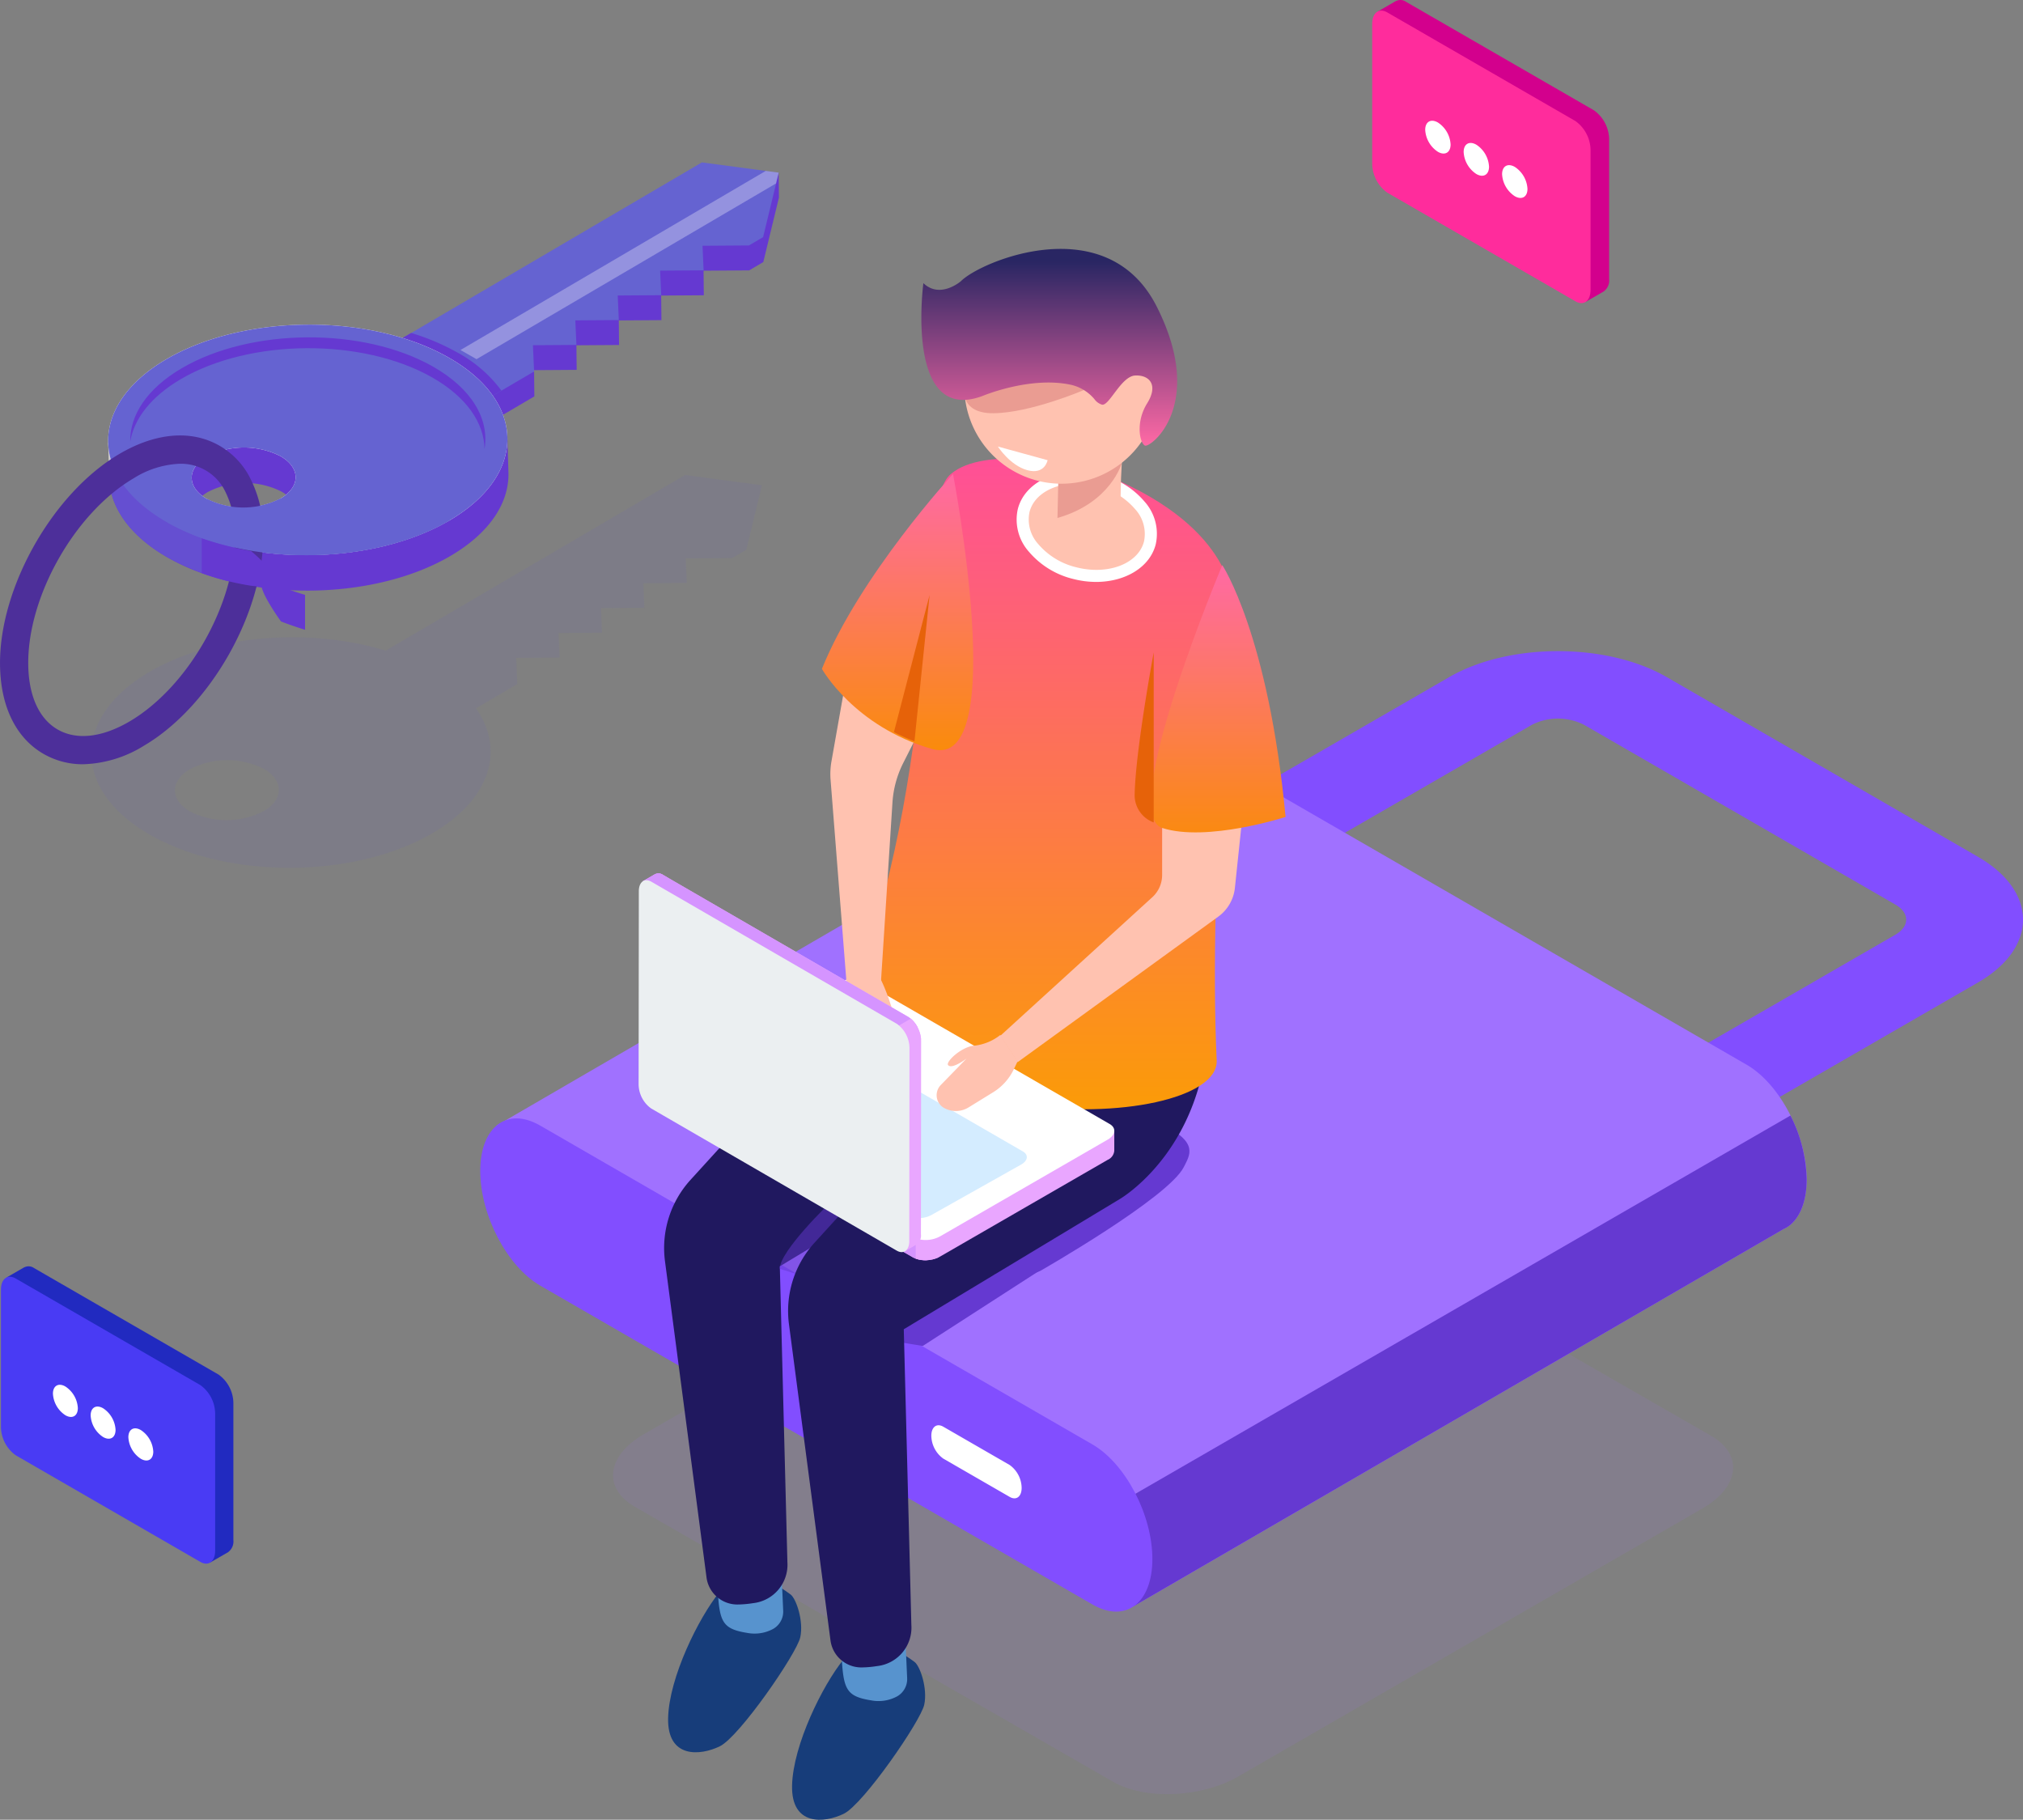 <svg xmlns="http://www.w3.org/2000/svg" xmlns:xlink="http://www.w3.org/1999/xlink" width="400" height="359.791" viewBox="0 0 400 359.791">
  <rect x="0" y="0" width="400" height="359.791" fill="#808080" stroke="none"/>
  <defs>
    <linearGradient id="linear-gradient" x1="0.5" x2="0.5" y2="1" gradientUnits="objectBoundingBox">
      <stop offset="0" stop-color="#ff5096"/>
      <stop offset="1" stop-color="#fb9f00"/>
    </linearGradient>
    <linearGradient id="linear-gradient-2" x1="0.5" x2="0.5" y2="1" gradientUnits="objectBoundingBox">
      <stop offset="0" stop-color="#292663"/>
      <stop offset="1" stop-color="#ff69a5"/>
    </linearGradient>
    <linearGradient id="linear-gradient-3" x1="0.5" x2="0.5" y2="1" gradientUnits="objectBoundingBox">
      <stop offset="0" stop-color="#ff69a5"/>
      <stop offset="1" stop-color="#fa8b0c"/>
    </linearGradient>
  </defs>
  <g id="Illustration" transform="translate(-272.318 -62.067)">
    <g id="Group_1674" data-name="Group 1674" transform="translate(272.318 94.169)">
      <path id="Path_1011" data-name="Path 1011" d="M418.437,137.13l-59.2,34.731c-15.008-4.606-34.13-3.182-46.748,4.222-15.352,9.007-15.251,23.437.226,32.229a47.226,47.226,0,0,0,11.645,4.567,62.117,62.117,0,0,0,9.255,1.6c12.311,1.2,25.451-1,34.923-6.554,11.473-6.732,14.312-16.489,8.556-24.661l8.168-4.792-.231-5.186,8.6-.06-.217-4.856,8.6-.06-.217-4.857,8.6-.06-.217-4.856,8.6-.06-.216-4.857,9.177-.065,2.8-1.642,3.09-12.751Zm-83.3,66.455a16.065,16.065,0,0,1-14.533.1c-4.029-2.289-4.056-6.046-.059-8.39a16.065,16.065,0,0,1,14.533-.1C339.106,197.484,339.132,201.24,335.136,203.585Z" transform="translate(-282.977 -75.321)" fill="#6563d1" opacity="0.1"/>
      <path id="Path_1012" data-name="Path 1012" d="M456.322,359.336,361.8,304.986c-6.364-3.674-5.566-10.093,1.783-14.335l91.744-52.968c7.349-4.243,18.466-4.7,24.83-1.029L574.678,291c6.364,3.674,5.566,10.092-1.782,14.335l-91.745,52.968C473.8,362.55,462.686,363.01,456.322,359.336Z" transform="translate(-236.289 -39.186)" fill="#a071ff" opacity="0.1"/>
      <g id="Group_1649" data-name="Group 1649" transform="translate(94.958 96.636)">
        <g id="Group_1647" data-name="Group 1647" transform="translate(131.334)">
          <path id="Path_1013" data-name="Path 1013" d="M537.617,263.748l-16.343-9.435,60.255-34.788c2.846-1.644,2.846-4.317,0-5.96l-61.555-35.539a11.419,11.419,0,0,0-10.322,0L449.4,212.815l-16.342-9.435,60.255-34.788c11.856-6.845,31.15-6.845,43.006,0l61.555,35.539c11.856,6.845,11.856,17.984,0,24.83Z" transform="translate(-433.054 -163.457)" fill="#824eff"/>
        </g>
        <g id="Group_1648" data-name="Group 1648" transform="translate(0 17.329)">
          <path id="Path_1014" data-name="Path 1014" d="M599.992,263.033c0-8.737-5.311-18.886-11.865-22.67L478.958,177.334c-2.935-1.694-5.616-1.814-7.687-.656l-.006,0L340.918,252.419,466.968,347.4l128.417-74.534a5.945,5.945,0,0,0,1.135-.658h0C598.665,270.584,599.992,267.4,599.992,263.033Z" transform="translate(-337.726 -175.917)" fill="#a071ff"/>
          <path id="Path_1015" data-name="Path 1015" d="M436.2,326.471,564.62,251.937a5.947,5.947,0,0,0,1.135-.658h0c2.143-1.624,3.47-4.811,3.47-9.175a29.106,29.106,0,0,0-3.2-12.626L419.644,313.993Z" transform="translate(-306.961 -154.986)" fill="#6539d1"/>
          <path id="Path_1016" data-name="Path 1016" d="M459.657,325.975l-109.17-63.029c-6.552-3.783-11.864-13.933-11.864-22.669h0c0-8.737,5.311-12.752,11.864-8.969l109.17,63.029c6.552,3.783,11.864,13.931,11.864,22.669h0C471.52,325.743,466.209,329.758,459.657,325.975Z" transform="translate(-338.623 -154.827)" fill="#824eff"/>
        </g>
        <path id="Path_1017" data-name="Path 1017" d="M418.244,287.67,405.119,280.1a5.663,5.663,0,0,1-2.366-4.519h0c0-1.741,1.06-2.541,2.366-1.787l13.125,7.572a5.664,5.664,0,0,1,2.364,4.519h0C420.608,287.624,419.55,288.424,418.244,287.67Z" transform="translate(-313.561 -120.45)" fill="#fff"/>
      </g>
      <g id="Group_1673" data-name="Group 1673" transform="translate(0 0)">
        <g id="Group_1672" data-name="Group 1672">
          <path id="Path_1018" data-name="Path 1018" d="M343.029,130.768l18.943,10.761,19.33-11.341-.051-4.933-.165.1L381.07,125l8.6-.06-.051-4.857,8.43-.059L398,115.169l8.43-.059-.051-4.858,8.43-.059-.05-4.858,9.012-.063,2.8-1.643,3.09-12.751-.051-4.933-1.491,4.727-13.642-1.822Z" transform="translate(-275.646 -83.917)" fill="#6539d1"/>
          <g id="Group_1671" data-name="Group 1671">
            <g id="Group_1670" data-name="Group 1670">
              <g id="Group_1665" data-name="Group 1665" transform="translate(21.383)">
                <g id="Group_1651" data-name="Group 1651" transform="translate(45.949)">
                  <g id="Group_1650" data-name="Group 1650">
                    <path id="Path_1019" data-name="Path 1019" d="M361.929,136.9l19.329-11.341-.232-5.185,8.6-.06-.217-4.856,8.6-.06-.217-4.856,8.6-.06-.217-4.856,8.6-.06-.217-4.856,9.178-.064,2.8-1.643,3.09-12.751-15.185-2.028-71.443,41.917Z" transform="translate(-342.985 -84.219)" fill="#6563d1"/>
                  </g>
                </g>
                <g id="Group_1653" data-name="Group 1653" transform="translate(45.948 33.726)">
                  <g id="Group_1652" data-name="Group 1652">
                    <path id="Path_1020" data-name="Path 1020" d="M374.8,124.331a26.634,26.634,0,0,0-8.78-7.569,45.318,45.318,0,0,0-9.074-3.83l-13.962,8.191,18.943,10.761Z" transform="translate(-342.985 -112.931)" fill="#6539d1"/>
                  </g>
                </g>
                <g id="Group_1655" data-name="Group 1655" transform="translate(69.665 1.688)" opacity="0.5">
                  <g id="Group_1654" data-name="Group 1654">
                    <path id="Path_1021" data-name="Path 1021" d="M425.568,88.136l.518-2.14-2.548-.341-60.363,35.417,3.179,1.806Z" transform="translate(-363.176 -85.656)" fill="#fff" opacity="0.6"/>
                  </g>
                </g>
                <g id="Group_1657" data-name="Group 1657" transform="translate(0.005 55.4)">
                  <g id="Group_1656" data-name="Group 1656">
                    <path id="Path_1022" data-name="Path 1022" d="M304.08,138.4l-.209-7.013,2.245,4.736Z" transform="translate(-303.872 -131.383)" fill="#d3d0cf"/>
                  </g>
                </g>
                <path id="Path_1023" data-name="Path 1023" d="M315.721,156.6c15.477,8.792,40.469,8.618,55.822-.39,7.7-4.516,11.508-10.4,11.446-16.243v0l-.215-7.431-1.262,1.406c-1.781-3.662-5.174-7.111-10.2-9.964-15.478-8.792-40.469-8.617-55.822.39S300.243,147.807,315.721,156.6Zm22.357-13.117c4.029,2.289,4.056,6.046.059,8.39a16.065,16.065,0,0,1-14.532.1c-4.029-2.289-4.056-6.046-.059-8.39A16.058,16.058,0,0,1,338.077,143.481Z" transform="translate(-303.836 -78.408)" fill="#6539d1"/>
                <g id="Group_1659" data-name="Group 1659" transform="translate(0 32.081)">
                  <g id="Group_1658" data-name="Group 1658">
                    <path id="Path_1024" data-name="Path 1024" d="M315.541,150.631c15.478,8.792,40.471,8.617,55.823-.39s15.25-23.437-.227-32.229-40.469-8.617-55.822.391S300.065,141.839,315.541,150.631ZM337.9,137.514c4.029,2.288,4.056,6.045.059,8.39a16.061,16.061,0,0,1-14.533.1c-4.029-2.288-4.056-6.045-.059-8.39A16.061,16.061,0,0,1,337.9,137.514Z" transform="translate(-303.867 -111.531)" fill="#f2f2f2"/>
                  </g>
                </g>
                <path id="Path_1025" data-name="Path 1025" d="M333.456,151.265a15.85,15.85,0,0,1-9.853-1.455c-2.89-1.642-3.708-4.036-2.474-6.126l-7.011-5.56s-3.665-4.135-7.293-8.234c-5.645,8.252-2.673,17.972,8.9,24.544a48.785,48.785,0,0,0,17.308,5.5Z" transform="translate(-303.836 -76.244)" fill="#654fd1"/>
                <g id="Group_1661" data-name="Group 1661" transform="translate(0 32.081)">
                  <g id="Group_1660" data-name="Group 1660">
                    <path id="Path_1026" data-name="Path 1026" d="M315.541,150.631a47.136,47.136,0,0,0,11.645,4.567,61.971,61.971,0,0,0,9.255,1.6c12.311,1.2,25.451-1,34.923-6.554,15.352-9.008,15.25-23.437-.227-32.229s-40.469-8.617-55.822.391S300.065,141.839,315.541,150.631ZM337.9,137.514c4.029,2.288,4.056,6.045.059,8.39a16.061,16.061,0,0,1-14.533.1c-4.029-2.288-4.056-6.045-.059-8.39A16.061,16.061,0,0,1,337.9,137.514Z" transform="translate(-303.867 -111.531)" fill="#6563d1"/>
                  </g>
                </g>
                <g id="Group_1664" data-name="Group 1664" transform="translate(4.361 34.595)">
                  <g id="Group_1663" data-name="Group 1663">
                    <g id="Group_1662" data-name="Group 1662">
                      <path id="Path_1027" data-name="Path 1027" d="M307.581,134.288c.753-4.492,4.083-8.88,10.013-12.359,13.66-8.014,35.9-8.17,49.666-.348,6.843,3.888,10.3,9.014,10.379,14.171.981-5.856-2.422-11.888-10.215-16.314-13.77-7.823-36.007-7.667-49.666.347C310.887,123.815,307.5,129.068,307.581,134.288Z" transform="translate(-307.58 -113.67)" fill="#6539d1"/>
                    </g>
                  </g>
                </g>
              </g>
              <g id="Group_1669" data-name="Group 1669" transform="translate(0 53.996)">
                <g id="Group_1668" data-name="Group 1668">
                  <g id="Group_1667" data-name="Group 1667">
                    <g id="Group_1666" data-name="Group 1666">
                      <path id="Path_1028" data-name="Path 1028" d="M302.1,195.194a15.485,15.485,0,0,1-7.744-2c-5.547-3.147-8.634-9.472-8.689-17.811-.109-15.208,10.477-33.843,23.6-41.542,7.188-4.218,14.2-4.808,19.747-1.656a15.509,15.509,0,0,1,5.742,5.742A23.906,23.906,0,0,1,337.7,150c.108,15.208-10.479,33.845-23.6,41.542A23.986,23.986,0,0,1,302.1,195.194Zm19.152-59.416a18.481,18.481,0,0,0-9.166,2.879c-11.587,6.8-20.937,23.256-20.84,36.691.042,6.26,2.125,10.875,5.864,13s8.767,1.551,14.166-1.616c11.588-6.8,20.937-23.256,20.843-36.691a18.72,18.72,0,0,0-2.18-9.283h0a9.7,9.7,0,0,0-8.686-4.976Z" transform="translate(-285.663 -130.188)" fill="#4d2f9a"/>
                    </g>
                  </g>
                </g>
              </g>
            </g>
          </g>
        </g>
        <path id="Path_1029" data-name="Path 1029" d="M322.449,146.27l11.019,2.7,1.582-8.177a16.061,16.061,0,0,1-14.532.1Z" transform="translate(-279.577 -74.339)" fill="#6563d1"/>
        <path id="Path_1030" data-name="Path 1030" d="M313.806,145.026a47.135,47.135,0,0,0,11.645,4.567,61.968,61.968,0,0,0,9.255,1.6c12.311,1.2,25.451-1,34.923-6.554l-44.874-1.008Z" transform="translate(-280.749 -73.845)" fill="#6563d1"/>
        <path id="Path_1031" data-name="Path 1031" d="M329.371,150.014a65.158,65.158,0,0,1-9.746-2.511v6.886a53.453,53.453,0,0,0,9.627,2.468C339.527,158.213,329.371,150.014,329.371,150.014Z" transform="translate(-279.733 -73.168)" fill="#6539d1"/>
      </g>
      <path id="Path_1032" data-name="Path 1032" d="M323.117,148.63a45.707,45.707,0,0,1-6.348-2.342c-6-2.81,1.59,7.6,1.59,7.6s2.045.815,4.757,1.647Z" transform="translate(-262.799 -63.121)" fill="#6539d1"/>
    </g>
    <path id="Path_1033" data-name="Path 1033" d="M427.382,251.248l-23.247,14.993L392.819,264.4l27.641-13.362Z" transform="translate(50.633 61.942)" fill="#6539d1"/>
    <g id="Group_1679" data-name="Group 1679" transform="translate(398.588 111.276)">
      <g id="Group_1676" data-name="Group 1676" transform="translate(5.042)">
        <path id="Path_1034" data-name="Path 1034" d="M403.357,305.93s-6.7-3.377-10.808,1.651-9.991,16.9-10.174,24.92,6.348,7.478,10.229,5.58,15.219-18.344,15.906-21.567-.809-7.581-1.9-8.434S403.357,305.93,403.357,305.93Z" transform="translate(-357.074 -28.686)" fill="#173d7a"/>
        <path id="Path_1035" data-name="Path 1035" d="M402.074,304.908l.31,6.937a3.935,3.935,0,0,1-1.961,3.609,7.715,7.715,0,0,1-5.165.8c-5.044-.811-5.494-2.252-5.855-9.188S402.074,304.908,402.074,304.908Z" transform="translate(-354.329 -29.278)" fill="#5793ce"/>
        <g id="Group_1675" data-name="Group 1675" transform="translate(0 121.726)">
          <path id="Path_1036" data-name="Path 1036" d="M385.734,296.339s-6.7-3.377-10.808,1.651-9.991,16.9-10.174,24.919,6.348,7.48,10.229,5.581,15.219-18.345,15.907-21.568-.81-7.58-1.9-8.432S385.734,296.339,385.734,296.339Z" transform="translate(-363.961 -154.16)" fill="#173d7a"/>
          <path id="Path_1037" data-name="Path 1037" d="M384.451,295.317l.31,6.937a3.935,3.935,0,0,1-1.961,3.609,7.724,7.724,0,0,1-5.165.8c-5.044-.811-5.495-2.252-5.855-9.188S384.451,295.317,384.451,295.317Z" transform="translate(-361.217 -154.752)" fill="#5793ce"/>
          <path id="Path_1038" data-name="Path 1038" d="M447.166,207c-1.982-32.247-34.923,4.744-34.923,4.744l-22.545,22.1-20.3,22.3a20.011,20.011,0,0,0-5.043,16.076l8.213,62.536a6.146,6.146,0,0,0,6.164,5.341,20.737,20.737,0,0,0,3.042-.266,7.64,7.64,0,0,0,6.786-8.107l-1.5-58.49,42.636-25.7S449.148,239.243,447.166,207Z" transform="translate(-364.182 -193.799)" fill="#20185f"/>
        </g>
        <path id="Path_1039" data-name="Path 1039" d="M396.921,243.59l-6.067-2.228c-.142,0-10.314,9.839-10.225,13.282l4.565,1.465,11.46-11.125Z" transform="translate(-357.756 -52.993)" fill="#6539d1" opacity="0.5"/>
        <path id="Path_1040" data-name="Path 1040" d="M420.418,259.333s25.337-14.467,28.371-20.532c1.188-2.375,3.033-4.858-4.36-8.448L410.638,254.44l1.465,8.293Z" transform="translate(-346.028 -57.275)" fill="#6539d1"/>
        <path id="Path_1041" data-name="Path 1041" d="M464.79,215.942c-2.113-32.239-34.923,4.745-34.923,4.745l-22.545,22.1-20.3,22.3a20.014,20.014,0,0,0-5.043,16.076l8.214,62.537a6.144,6.144,0,0,0,6.163,5.341,20.94,20.94,0,0,0,3.042-.266,7.641,7.641,0,0,0,6.786-8.108l-1.5-58.488,42.636-25.7S466.722,245.417,464.79,215.942Z" transform="translate(-357.295 -68.575)" fill="#20185f"/>
        <path id="Path_1042" data-name="Path 1042" d="M441,138.7c24.975,10.353,24.474,25.116,24.474,25.116s-4.893,54.121-3.223,90.265c.7,15.111-80.279,16.264-68.2-24.048,14.239-47.53,8.9-86.009,15.567-91.812S434.539,136.024,441,138.7Z" transform="translate(-352.992 -93.651)" fill="url(#linear-gradient)"/>
        <path id="Path_1043" data-name="Path 1043" d="M440.311,150.742c-1.306,5.071-7.95,7.744-14.838,5.969s-11.414-7.324-10.108-12.395,7.95-7.743,14.838-5.968S441.617,145.672,440.311,150.742Z" transform="translate(-344.269 -92.602)" fill="#ffc2b0"/>
        <path id="Path_1044" data-name="Path 1044" d="M430.026,158.781a18.12,18.12,0,0,1-4.513-.58,16.622,16.622,0,0,1-8.756-5.363,9.539,9.539,0,0,1-2.211-8.485c1.466-5.7,8.777-8.766,16.292-6.827a16.626,16.626,0,0,1,8.755,5.364,9.538,9.538,0,0,1,2.211,8.484C440.635,155.915,435.758,158.781,430.026,158.781Zm-3.759-19.457c-4.638,0-8.517,2.159-9.41,5.624a7.228,7.228,0,0,0,1.751,6.381,14.222,14.222,0,0,0,7.5,4.559c6.24,1.6,12.245-.684,13.385-5.108a7.228,7.228,0,0,0-1.751-6.381,14.21,14.21,0,0,0-7.5-4.56A16.016,16.016,0,0,0,426.266,139.324Z" transform="translate(-344.605 -92.936)" fill="#fff"/>
        <path id="Path_1045" data-name="Path 1045" d="M420.322,138.283s.217,1-.216,8.915c-.136,2.488,8.576,4.812,10.827,2.56s1.35-4.594,1.892-13.061S420.322,138.283,420.322,138.283Z" transform="translate(-342.328 -94.358)" fill="#ffc2b0"/>
        <path id="Path_1046" data-name="Path 1046" d="M432.825,135.744s-2.146,7.851-12.72,10.862l.16-7.136Z" transform="translate(-342.328 -93.405)" fill="#ea9c92"/>
        <path id="Path_1047" data-name="Path 1047" d="M444.7,125.453a19.224,19.224,0,1,1-23.424-13.8A19.224,19.224,0,0,1,444.7,125.453Z" transform="translate(-347.504 -103.06)" fill="#ffc2b0"/>
        <path id="Path_1048" data-name="Path 1048" d="M430.541,126.674s-10.584,4.534-17.912,4.585-5.713-6.085-5.713-6.085l21.755-3.145Z" transform="translate(-347.542 -98.764)" fill="#ea9c92"/>
        <path id="Path_1049" data-name="Path 1049" d="M412.792,134.406s9.22-3.914,17.308-2.282a8.473,8.473,0,0,1,4.887,2.905,2.886,2.886,0,0,0,1.48,1.07c1.434.325,3.782-5.626,6.57-5.761s4.648,1.837,2.362,5.5-1.513,7.755-.46,8.342,12.207-7.957,2.367-27.45-34.837-8.994-38.725-5.043c0,0-4.1,3.567-7.425.392C401.155,112.077,397.421,140.044,412.792,134.406Z" transform="translate(-349.89 -105.302)" fill="url(#linear-gradient-2)"/>
        <path id="Path_1050" data-name="Path 1050" d="M443.973,186.522v14.624a5.961,5.961,0,0,1-1.944,4.4l-30.042,27.389,3.413,5.221,39.674-28.774a8.063,8.063,0,0,0,3.286-5.684l2.681-25.5Z" transform="translate(-345.501 -77.36)" fill="#ffc2b0"/>
        <path id="Path_1051" data-name="Path 1051" d="M447.5,150.495s9.114,13.706,12.509,49.786c0,0-15.568,5.035-24.4,2.177S447.5,150.495,447.5,150.495Z" transform="translate(-337.129 -87.969)" fill="url(#linear-gradient-3)"/>
        <path id="Path_1052" data-name="Path 1052" d="M434.848,162.956s-3.569,19.1-3.77,28.07a5.728,5.728,0,0,0,3.77,5.533h0Z" transform="translate(-338.041 -83.161)" fill="#e66209"/>
      </g>
      <g id="Group_1677" data-name="Group 1677" transform="translate(4.802 144.438)">
        <path id="Path_1053" data-name="Path 1053" d="M453.262,238.58l-6.64-.876-42.863-24.746a5.96,5.96,0,0,0-5.361.221l-30.372,17.53-4.014-.53v4h0a1.566,1.566,0,0,0,.922,1.408l48.576,28.045a5.957,5.957,0,0,0,5.36-.223l33.077-19.09a2.164,2.164,0,0,0,1.312-1.8h0Z" transform="translate(-364.009 -208.645)" fill="#e9a6ff"/>
        <path id="Path_1054" data-name="Path 1054" d="M421.057,220.481l-3.046-1.758H384.532l-16.506,9.523-4.014-.53v4h0a1.566,1.566,0,0,0,.922,1.407l48.576,28.045a5.017,5.017,0,0,0,2.766.517Z" transform="translate(-364.009 -206.182)" fill="#d594ff"/>
        <path id="Path_1055" data-name="Path 1055" d="M365.794,225.424l-1.782-.235v4h0a1.566,1.566,0,0,0,.922,1.407l.857.494Z" transform="translate(-364.009 -203.655)" fill="#5793ce"/>
        <path id="Path_1056" data-name="Path 1056" d="M399.955,251.393a6.227,6.227,0,0,0,4.556-.282v-6.8h-4.556Z" transform="translate(-349.963 -196.183)" fill="#e9a6ff"/>
        <path id="Path_1057" data-name="Path 1057" d="M413.514,260.7,364.938,232.65c-1.374-.794-1.2-2.179.385-3.1l33.076-19.09a5.96,5.96,0,0,1,5.361-.223l48.576,28.045c1.374.794,1.2,2.179-.385,3.1l-33.077,19.09A5.957,5.957,0,0,1,413.514,260.7Z" transform="translate(-364.01 -209.706)" fill="#fff"/>
        <path id="Path_1058" data-name="Path 1058" d="M410.579,253.564l-40.39-23.319c-1.143-.659-1-1.811.32-2.573l17.724-9.968a4.954,4.954,0,0,1,4.457-.184l40.391,23.318c1.142.661,1,1.812-.321,2.574l-17.724,9.966A4.95,4.95,0,0,1,410.579,253.564Z" transform="translate(-361.897 -206.827)" fill="#d4ecff"/>
      </g>
      <path id="Path_1059" data-name="Path 1059" d="M390.305,210.063l-.5,3.352a24.781,24.781,0,0,0,.22,8.594l.6,2.954a4.153,4.153,0,0,0,3.328,3.263h0a2.291,2.291,0,0,0,2.687-2l.8-7.165s1.833,2.4,2.719,2.4-.99-7.176-2.993-11.238S390.305,210.063,390.305,210.063Z" transform="translate(-349.235 -65.685)" fill="#ffc2b0"/>
      <path id="Path_1060" data-name="Path 1060" d="M407.44,174.13l-5.213,10.317a20.212,20.212,0,0,0-2.132,7.83l-2.264,35.284-6.857-.163-3.113-39.625a14.559,14.559,0,0,1,.177-3.663l3.556-20.094Z" transform="translate(-349.904 -82.802)" fill="#ffc2b0"/>
      <g id="Group_1678" data-name="Group 1678" transform="translate(0 123.484)">
        <path id="Path_1061" data-name="Path 1061" d="M412.98,269.292l-4.074-5.317-42.832-24.8a5.959,5.959,0,0,1-2.481-4.758l.036-35.066-2.462-3.216,2.313-1.341,0,0a1.561,1.561,0,0,1,1.68.1L413.7,223a5.956,5.956,0,0,1,2.481,4.757l-.04,38.19a2.164,2.164,0,0,1-.908,2.036h0Z" transform="translate(-360.319 -194.599)" fill="#e9a6ff"/>
        <path id="Path_1062" data-name="Path 1062" d="M383.358,249.183l-3.043-1.762-16.7-29.013.017-19.055-2.462-3.216,2.313-1.341,0,0a1.561,1.561,0,0,1,1.68.1L413.7,223a5.027,5.027,0,0,1,1.829,2.139Z" transform="translate(-360.319 -194.599)" fill="#d594ff"/>
        <path id="Path_1063" data-name="Path 1063" d="M362.259,197.564l-1.092-1.427,2.313-1.341,0,0a1.561,1.561,0,0,1,1.68.1l.855.5Z" transform="translate(-360.319 -194.599)" fill="#d594ff"/>
        <path id="Path_1064" data-name="Path 1064" d="M400.661,215.244a6.221,6.221,0,0,1,2.028,4.089l-4.744,2.738-2.273-3.947Z" transform="translate(-346.834 -186.531)" fill="#e9a6ff"/>
        <path id="Path_1065" data-name="Path 1065" d="M411.63,223.964l-48.54-28.1c-1.374-.8-2.49.046-2.491,1.878l-.042,38.19a5.964,5.964,0,0,0,2.483,4.758l48.541,28.1c1.373.8,2.488-.046,2.491-1.878l.04-38.19A5.956,5.956,0,0,0,411.63,223.964Z" transform="translate(-360.557 -194.223)" fill="#ebeff1"/>
      </g>
      <path id="Path_1066" data-name="Path 1066" d="M418.937,222.778l-.777,1.611a10.788,10.788,0,0,1-4.057,4.5l-4.822,2.972a4.8,4.8,0,0,1-4.922.114l-.164-.1a2.9,2.9,0,0,1-.41-4.458l5.039-5.179s-2.83,2.168-3.624,1.295c-.581-.64,2.745-3.763,5.3-3.865a10.083,10.083,0,0,0,5.025-2.11Z" transform="translate(-343.997 -62.145)" fill="#ffc2b0"/>
      <path id="Path_1067" data-name="Path 1067" d="M412.538,137.295s-18.471,20.1-25.922,38.536c0,0,6.316,11.379,21.777,15.844S412.538,137.295,412.538,137.295Z" transform="translate(-350.373 -92.799)" fill="url(#linear-gradient-3)"/>
      <path id="Path_1068" data-name="Path 1068" d="M400.914,183.664l2.994-28.92-7.054,27.1A40.126,40.126,0,0,0,400.914,183.664Z" transform="translate(-346.372 -86.309)" fill="#e66209"/>
      <path id="Path_1069" data-name="Path 1069" d="M416.6,134.762l-4.964-1.363s2.37,3.727,5.829,4.677,4-1.978,4-1.978Z" transform="translate(-340.597 -94.321)" fill="#fff"/>
    </g>
    <g id="Group_1682" data-name="Group 1682" transform="translate(543.639 62.067)">
      <g id="Group_1680" data-name="Group 1680">
        <path id="Path_1073" data-name="Path 1073" d="M492.314,103.884l-37.187-21.47a1.9,1.9,0,0,0-1.922-.154l0-.024L449.6,84.32l2.535.926v27.082a7.168,7.168,0,0,0,2.992,5.718l35.545,20.521v3.178l3.644-2.1-.019-.007a2.651,2.651,0,0,0,1.011-2.385V109.6A7.165,7.165,0,0,0,492.314,103.884Z" transform="translate(-448.461 -82.067)" fill="#d3008d"/>
        <path id="Path_1074" data-name="Path 1074" d="M488.961,141.042l-37.187-21.471a7.166,7.166,0,0,1-2.993-5.716V86.2c0-2.2,1.341-3.217,2.993-2.263l37.187,21.471a7.166,7.166,0,0,1,2.993,5.716v27.652C491.954,140.983,490.613,142,488.961,141.042Z" transform="translate(-448.781 -81.475)" fill="#ff2c9c"/>
      </g>
      <g id="Group_1681" data-name="Group 1681" transform="translate(10.48 23.878)">
        <path id="Path_1075" data-name="Path 1075" d="M461.335,103.924c0,1.6-1.124,2.249-2.51,1.448a5.546,5.546,0,0,1-2.509-4.345c0-1.6,1.124-2.249,2.509-1.449A5.544,5.544,0,0,1,461.335,103.924Z" transform="translate(-456.316 -99.236)" fill="#fff"/>
        <path id="Path_1076" data-name="Path 1076" d="M466.8,107.079c0,1.6-1.124,2.249-2.509,1.449a5.545,5.545,0,0,1-2.509-4.346c0-1.6,1.122-2.249,2.509-1.449A5.55,5.55,0,0,1,466.8,107.079Z" transform="translate(-454.18 -98.003)" fill="#fff"/>
        <path id="Path_1077" data-name="Path 1077" d="M472.265,110.235c0,1.6-1.122,2.248-2.509,1.448a5.546,5.546,0,0,1-2.509-4.346c0-1.6,1.124-2.248,2.509-1.448A5.542,5.542,0,0,1,472.265,110.235Z" transform="translate(-452.044 -96.769)" fill="#fff"/>
      </g>
    </g>
    <g id="Group_1685" data-name="Group 1685" transform="translate(272.505 312.434)">
      <g id="Group_1683" data-name="Group 1683">
        <path id="Path_1078" data-name="Path 1078" d="M307.248,272.922,270.766,251.86a1.865,1.865,0,0,0-1.886-.152l0-.024-3.54,2.044,2.487.908v26.568a7.028,7.028,0,0,0,2.936,5.608l34.87,20.133v3.117L309.211,308l-.019-.007a2.6,2.6,0,0,0,.992-2.339V278.531A7.03,7.03,0,0,0,307.248,272.922Z" transform="translate(-264.226 -251.518)" fill="#212ac0"/>
        <path id="Path_1079" data-name="Path 1079" d="M303.958,309.374l-36.482-21.064a7.028,7.028,0,0,1-2.936-5.609V255.576c0-2.163,1.314-3.156,2.936-2.22l36.482,21.064a7.028,7.028,0,0,1,2.936,5.608v27.127C306.894,309.316,305.579,310.31,303.958,309.374Z" transform="translate(-264.54 -250.938)" fill="#493bf4"/>
      </g>
      <g id="Group_1684" data-name="Group 1684" transform="translate(10.281 23.426)">
        <path id="Path_1080" data-name="Path 1080" d="M276.855,272.962c0,1.569-1.1,2.206-2.462,1.42a5.442,5.442,0,0,1-2.462-4.263c0-1.57,1.1-2.206,2.462-1.421A5.439,5.439,0,0,1,276.855,272.962Z" transform="translate(-271.932 -268.361)" fill="#fff"/>
        <path id="Path_1081" data-name="Path 1081" d="M282.217,276.056c0,1.57-1.1,2.206-2.462,1.421a5.439,5.439,0,0,1-2.462-4.264c0-1.569,1.1-2.206,2.462-1.42A5.442,5.442,0,0,1,282.217,276.056Z" transform="translate(-269.837 -267.152)" fill="#fff"/>
        <path id="Path_1082" data-name="Path 1082" d="M287.579,279.153c0,1.569-1.1,2.206-2.462,1.42a5.437,5.437,0,0,1-2.462-4.263c0-1.57,1.1-2.206,2.462-1.421A5.445,5.445,0,0,1,287.579,279.153Z" transform="translate(-267.741 -265.942)" fill="#fff"/>
      </g>
    </g>
  </g>
</svg>
